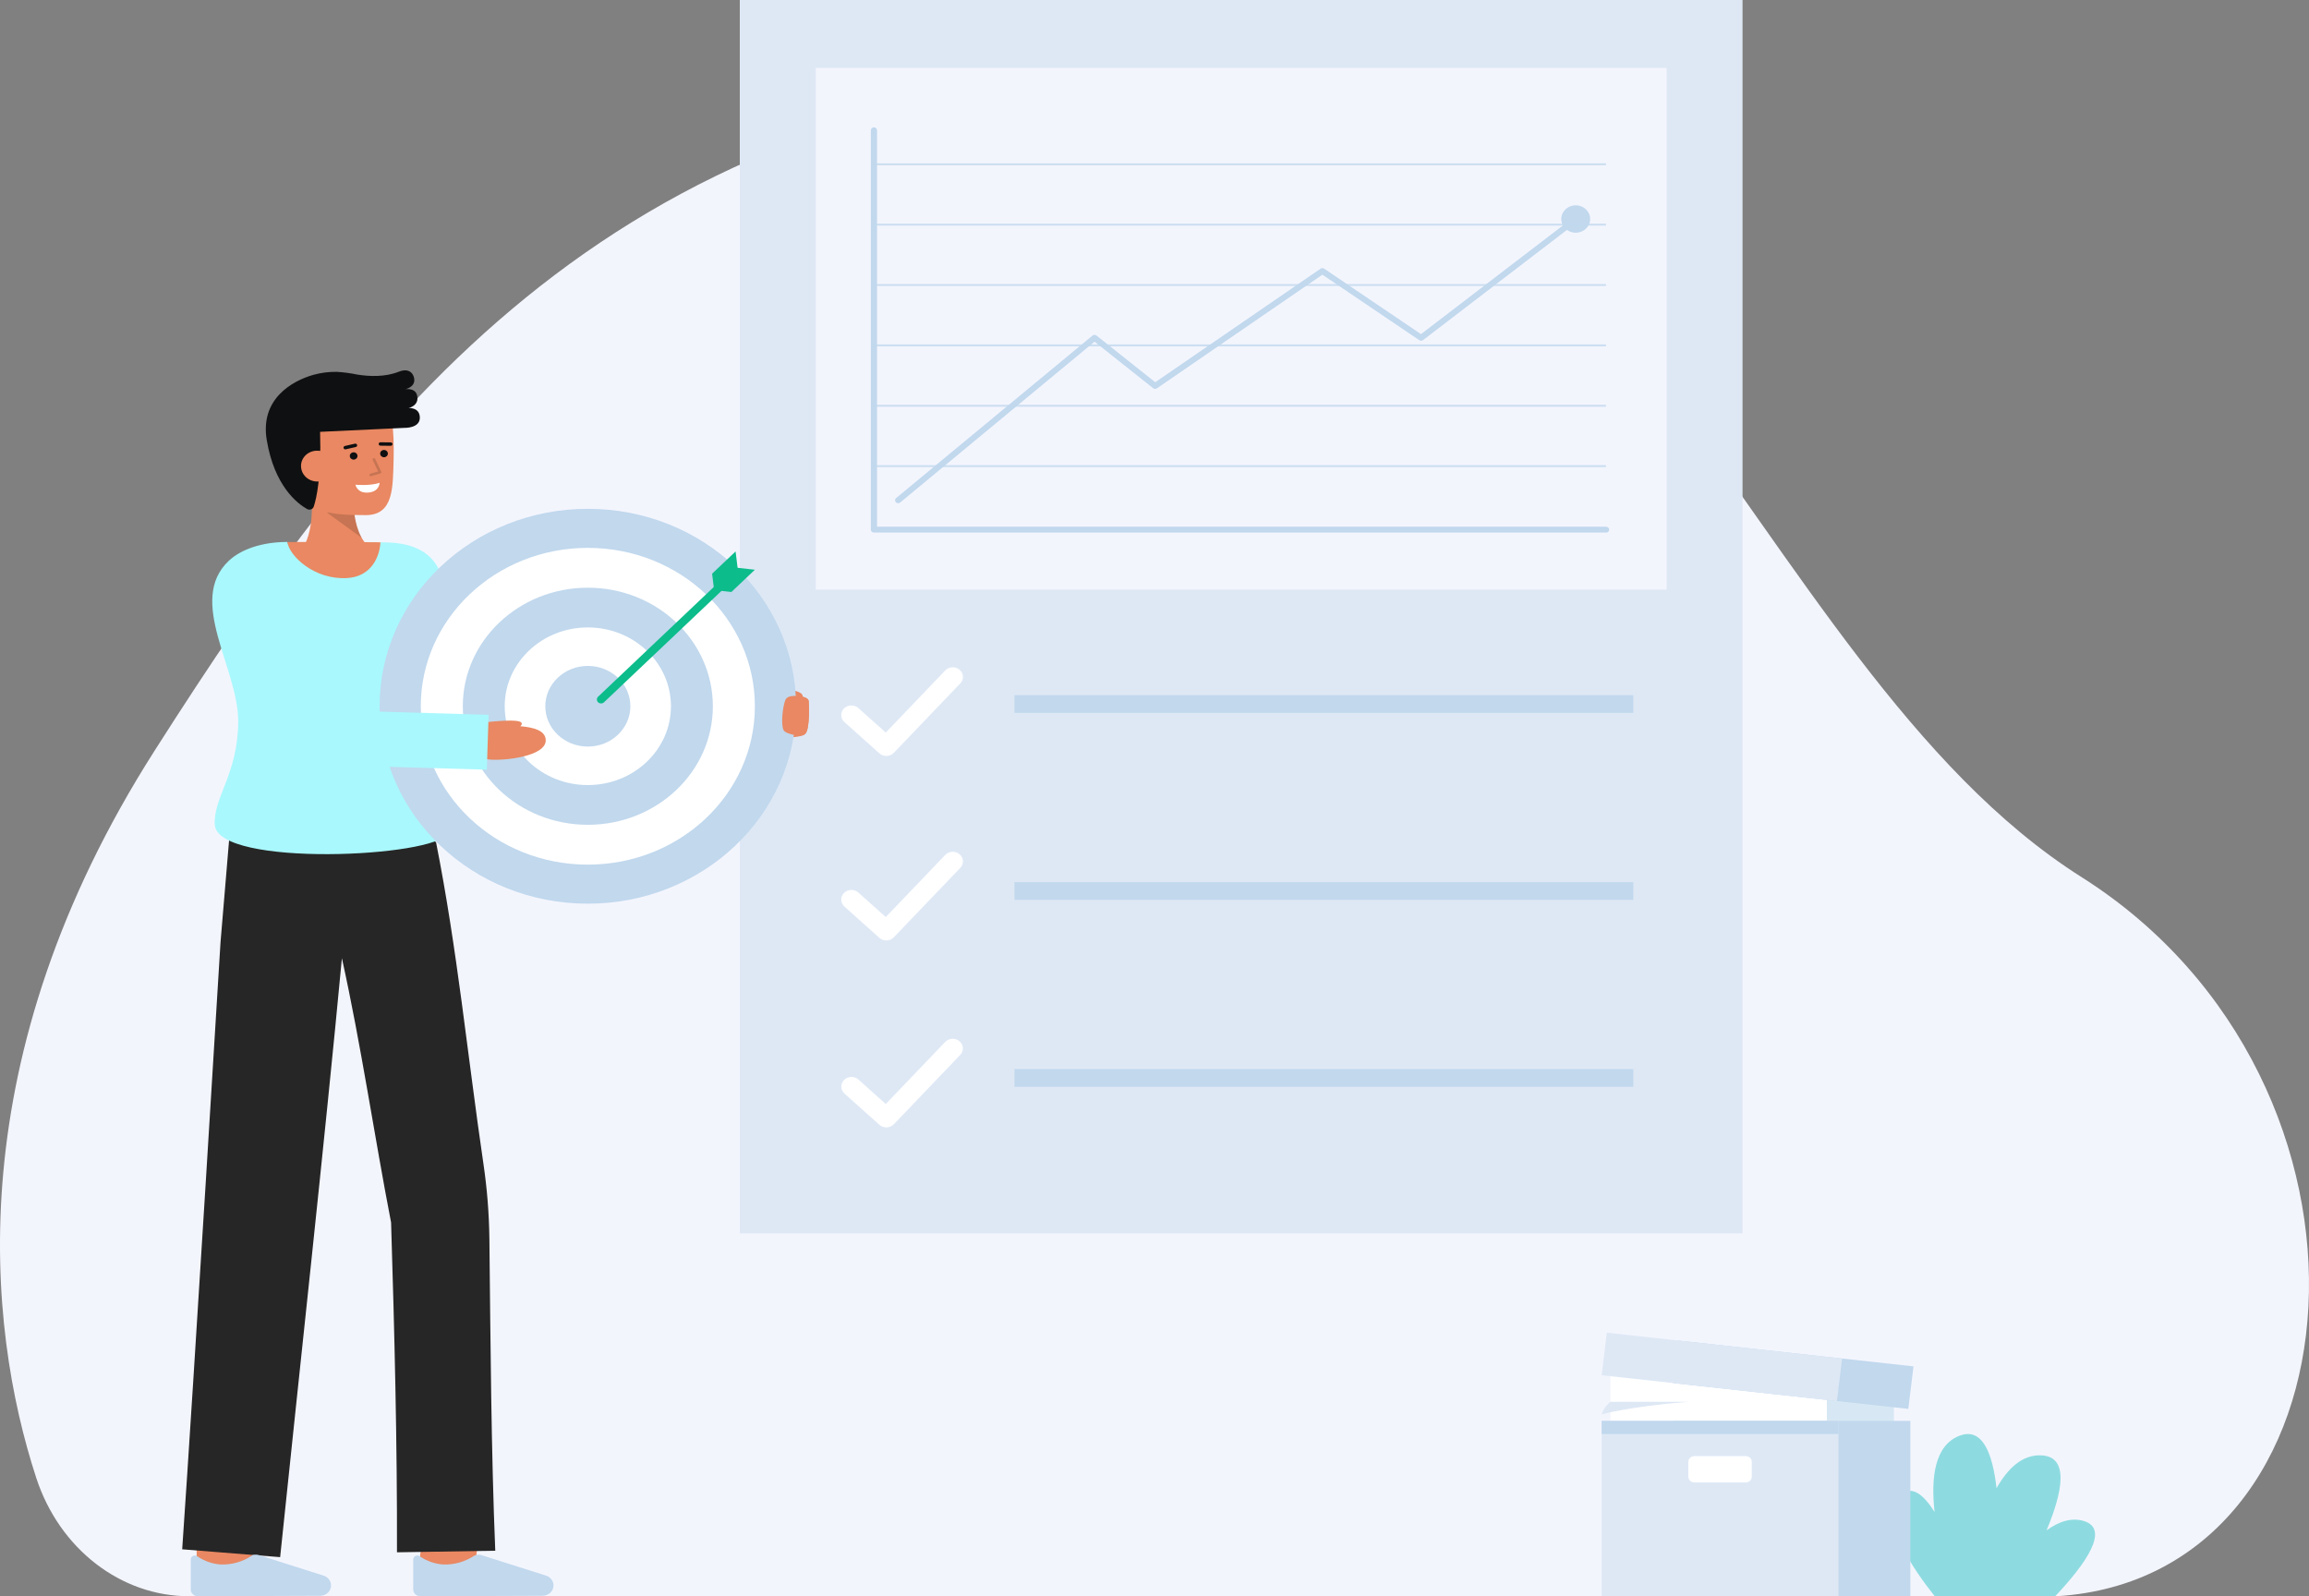 <svg width="541" height="374" viewBox="0 0 541 374" fill="none" xmlns="http://www.w3.org/2000/svg">
<rect x="0" y="0" width="541" height="374" fill="#808080" stroke="none"/>
<g clip-path="url(#clip0_1_300)">
<path d="M44.413 374C28.321 374.017 13.951 362.924 8.495 346.274C-3.207 310.432 -9.608 247.738 36.199 175.922C86.848 96.514 140.906 25.32 266.602 16.087C377.487 10.274 408.732 155.554 487.669 205.481C564.006 253.767 555.114 369.456 481.894 373.995L44.413 374Z" fill="#F3F5FD"/>
<path d="M481.533 374H453.32C448.416 367.884 439.818 355.547 445.376 350.278C447.903 347.887 450.682 350.16 453.268 354.241C452.38 346.248 453.268 338.611 459.134 336.38C464.476 334.354 466.864 340.476 467.787 348.689C470.414 344.018 473.875 340.731 478.388 340.99C484.844 341.356 483.286 349.52 479.509 358.558C482.375 356.492 485.37 355.475 488.286 356.383C494.399 358.281 488.69 366.412 481.533 374Z" fill="#8DDBE0"/>
<path d="M393.035 372.068H443.738V320.653H393.035V372.068Z" fill="#D7E8F4"/>
<path d="M377.328 372.068H428.031V320.653H377.328V372.068Z" fill="white"/>
<path d="M392.1 332.909V342.943V374H447.596V342.943V332.909H392.1Z" fill="#C1D8ED"/>
<path d="M430.759 332.909H375.263V374H430.759V332.909Z" fill="#DEE8F5"/>
<path d="M430.759 332.909H375.263V335.99H430.759V332.909Z" fill="#C1D8ED"/>
<path d="M409.036 341.163H396.987C396.211 341.163 395.582 341.759 395.582 342.495V346C395.582 346.736 396.211 347.333 396.987 347.333H409.036C409.812 347.333 410.441 346.736 410.441 346V342.495C410.441 341.759 409.812 341.163 409.036 341.163Z" fill="white"/>
<path d="M391.988 324.05L447.116 330.103L448.334 320.136L393.205 314.083L391.988 324.05Z" fill="#C1D8ED"/>
<path d="M375.262 322.213L430.391 328.266L431.608 318.299L376.48 312.246L375.262 322.213Z" fill="#DEE8F5"/>
<path d="M395.534 328.441H377.327C376.352 329.212 375.635 330.236 375.263 331.387C375.263 331.387 381.545 329.57 395.534 328.441Z" fill="#DEE8F5"/>
<path d="M408.278 0H173.337V288.968H408.278V0Z" fill="#DEE8F5"/>
<path d="M382.691 162.886H237.692V167.024H382.691V162.886Z" fill="#C1D8ED"/>
<path d="M382.691 206.688H237.692V210.827H382.691V206.688Z" fill="#C1D8ED"/>
<path d="M382.691 250.491H237.692V254.63H382.691V250.491Z" fill="#C1D8ED"/>
<path d="M207.668 177.118C207.06 177.118 206.476 176.898 206.034 176.503L197.866 169.196C197.635 168.993 197.45 168.749 197.319 168.478C197.189 168.207 197.116 167.914 197.106 167.616C197.095 167.318 197.147 167.021 197.258 166.743C197.37 166.464 197.538 166.209 197.754 165.992C197.969 165.776 198.228 165.601 198.515 165.48C198.802 165.359 199.112 165.292 199.426 165.285C199.74 165.278 200.053 165.329 200.346 165.437C200.639 165.545 200.906 165.707 201.133 165.913L207.536 171.641L221.448 157.106C221.657 156.882 221.91 156.699 222.194 156.568C222.478 156.437 222.786 156.362 223.101 156.345C223.416 156.328 223.732 156.371 224.029 156.471C224.326 156.571 224.6 156.726 224.833 156.927C225.067 157.128 225.256 157.371 225.39 157.641C225.524 157.912 225.599 158.206 225.612 158.505C225.625 158.803 225.576 159.102 225.466 159.382C225.357 159.663 225.189 159.92 224.974 160.138L209.43 176.378C209.217 176.6 208.96 176.78 208.673 176.907C208.387 177.034 208.076 177.105 207.76 177.117L207.668 177.118Z" fill="white"/>
<path d="M207.668 220.343C207.06 220.343 206.476 220.123 206.034 219.728L197.866 212.42C197.635 212.218 197.45 211.974 197.319 211.703C197.189 211.432 197.116 211.139 197.106 210.841C197.095 210.543 197.147 210.246 197.258 209.968C197.37 209.689 197.538 209.434 197.754 209.217C197.969 209 198.228 208.826 198.515 208.705C198.802 208.584 199.112 208.517 199.426 208.51C199.74 208.503 200.053 208.554 200.346 208.662C200.639 208.77 200.906 208.931 201.133 209.138L207.536 214.866L221.448 200.331C221.657 200.106 221.91 199.924 222.194 199.793C222.478 199.662 222.786 199.586 223.101 199.57C223.416 199.553 223.732 199.596 224.029 199.696C224.326 199.796 224.6 199.951 224.833 200.151C225.067 200.352 225.256 200.595 225.39 200.866C225.524 201.137 225.599 201.431 225.612 201.729C225.625 202.028 225.576 202.327 225.466 202.607C225.357 202.888 225.189 203.145 224.974 203.363L209.43 219.603C209.218 219.825 208.96 220.005 208.674 220.132C208.387 220.259 208.076 220.33 207.76 220.341L207.668 220.343Z" fill="white"/>
<path d="M207.668 264.147C207.061 264.146 206.476 263.926 206.034 263.532L197.866 256.223C197.407 255.812 197.138 255.245 197.12 254.647C197.102 254.049 197.335 253.468 197.768 253.033C198.202 252.597 198.799 252.343 199.431 252.325C200.062 252.308 200.674 252.529 201.133 252.94L207.536 258.669L221.449 244.133C221.658 243.912 221.912 243.732 222.195 243.604C222.478 243.476 222.785 243.402 223.098 243.387C223.411 243.371 223.725 243.415 224.02 243.515C224.316 243.615 224.587 243.769 224.82 243.969C225.052 244.169 225.24 244.41 225.374 244.679C225.507 244.948 225.584 245.24 225.598 245.537C225.612 245.834 225.565 246.131 225.458 246.41C225.351 246.69 225.186 246.947 224.974 247.166L209.431 263.405C209.218 263.627 208.961 263.807 208.674 263.934C208.387 264.061 208.077 264.132 207.76 264.144L207.668 264.147Z" fill="white"/>
<path d="M390.488 15.921H191.127V138.143H390.488V15.921Z" fill="#F3F5FD"/>
<path d="M376.291 124.783H204.759C204.567 124.783 204.382 124.711 204.246 124.582C204.11 124.452 204.033 124.277 204.033 124.095V30.521C204.033 30.339 204.11 30.164 204.246 30.035C204.382 29.906 204.567 29.833 204.759 29.833C204.952 29.833 205.136 29.906 205.272 30.035C205.408 30.164 205.485 30.339 205.485 30.521V123.41H376.291C376.388 123.408 376.484 123.423 376.575 123.457C376.665 123.49 376.748 123.54 376.818 123.604C376.887 123.669 376.943 123.745 376.98 123.83C377.018 123.915 377.038 124.006 377.038 124.098C377.038 124.19 377.018 124.281 376.98 124.366C376.943 124.451 376.887 124.528 376.818 124.592C376.748 124.656 376.665 124.706 376.575 124.74C376.484 124.773 376.388 124.789 376.291 124.786V124.783Z" fill="#C1D8ED"/>
<path d="M210.439 117.905C210.291 117.905 210.147 117.863 210.025 117.783C209.903 117.703 209.81 117.59 209.758 117.459C209.706 117.327 209.698 117.184 209.734 117.048C209.77 116.912 209.849 116.79 209.961 116.698L255.967 78.63C256.098 78.522 256.264 78.462 256.437 78.461C256.61 78.459 256.778 78.516 256.911 78.621L270.676 89.554L309.409 62.952C309.532 62.867 309.68 62.822 309.832 62.821C309.984 62.82 310.133 62.865 310.256 62.949L332.939 78.286L370.152 49.789C370.226 49.732 370.311 49.69 370.403 49.664C370.494 49.639 370.59 49.63 370.685 49.64C370.78 49.65 370.872 49.677 370.955 49.72C371.039 49.763 371.113 49.822 371.173 49.892C371.233 49.962 371.278 50.043 371.305 50.13C371.332 50.216 371.34 50.307 371.33 50.397C371.32 50.487 371.292 50.574 371.246 50.653C371.2 50.733 371.139 50.803 371.065 50.86L333.422 79.684C333.299 79.779 333.146 79.832 332.988 79.837C332.829 79.841 332.674 79.796 332.545 79.709L309.838 64.355L271.07 90.981C270.939 91.071 270.78 91.117 270.618 91.112C270.457 91.106 270.302 91.05 270.178 90.951L256.455 80.053L210.916 117.733C210.784 117.843 210.615 117.904 210.439 117.905Z" fill="#C1D8ED"/>
<path d="M369.189 54.527C371.059 54.527 372.576 53.089 372.576 51.316C372.576 49.542 371.059 48.105 369.189 48.105C367.318 48.105 365.802 49.542 365.802 51.316C365.802 53.089 367.318 54.527 369.189 54.527Z" fill="#C1D8ED"/>
<g opacity="0.77">
<path d="M376.288 38.259H204.272V38.718H376.288V38.259Z" fill="#C1D8ED"/>
<path d="M376.288 52.404H204.272V52.863H376.288V52.404Z" fill="#C1D8ED"/>
<path d="M376.288 66.549H204.272V67.007H376.288V66.549Z" fill="#C1D8ED"/>
<path d="M376.288 80.694H204.272V81.153H376.288V80.694Z" fill="#C1D8ED"/>
<path d="M376.288 94.839H204.272V95.298H376.288V94.839Z" fill="#C1D8ED"/>
<path d="M376.288 108.984H204.272V109.443H376.288V108.984Z" fill="#C1D8ED"/>
</g>
<path d="M111.216 367.614L98.234 366.151C98.819 361.493 99.479 355.897 99.524 354.98C99.521 355.039 99.524 355.086 99.524 355.124H112.596C112.594 355.496 112.594 356.626 111.216 367.614Z" fill="#E98862"/>
<path d="M59.129 369.096L46.057 369.056C46.057 369.056 46.1 356.257 46.1 355.124H59.172C59.172 356.261 59.129 369.096 59.129 369.096Z" fill="#E98862"/>
<path d="M93.01 363.701L116.041 363.329C115.084 340.333 114.921 314.031 114.664 290.23C114.592 284.331 114.123 278.442 113.257 272.599C109.552 247.384 107.135 222.314 102.147 197.244L101.981 197.291L101.494 194.145L54.137 191.371L51.672 220.707C51.672 220.707 45.504 322.192 42.688 362.997L65.638 364.836C69.773 324.829 76.172 266.535 80.108 224.506C84.628 244.968 87.702 266.156 91.633 286.442C92.419 311.836 93.083 338.383 93.01 363.701Z" fill="#262626"/>
<path d="M75.02 373.89C75.371 373.889 75.719 373.818 76.04 373.684C76.362 373.549 76.651 373.353 76.889 373.108C77.127 372.863 77.309 372.574 77.424 372.259C77.54 371.944 77.585 371.61 77.558 371.277C77.519 370.817 77.343 370.376 77.05 370.007C76.757 369.638 76.359 369.356 75.902 369.195L60.687 364.363C60.392 364.27 60.08 364.239 59.771 364.272C59.463 364.304 59.165 364.4 58.899 364.552C56.807 365.927 54.305 366.631 51.761 366.558C49.779 366.425 47.876 365.766 46.27 364.657C46.129 364.547 45.958 364.477 45.777 364.456C45.596 364.435 45.412 364.463 45.247 364.538C45.082 364.612 44.943 364.729 44.845 364.875C44.748 365.022 44.697 365.192 44.697 365.365V372.419C44.697 372.627 44.741 372.833 44.825 373.025C44.909 373.217 45.032 373.392 45.188 373.539C45.343 373.685 45.528 373.802 45.731 373.881C45.934 373.96 46.151 374 46.37 373.999L75.02 373.89Z" fill="#C1D8ED"/>
<path d="M127.142 373.89C127.494 373.889 127.841 373.818 128.163 373.684C128.485 373.549 128.773 373.353 129.012 373.108C129.25 372.863 129.432 372.574 129.547 372.259C129.662 371.944 129.707 371.61 129.68 371.277C129.642 370.817 129.466 370.376 129.173 370.007C128.88 369.638 128.481 369.356 128.025 369.195L112.81 364.363C112.515 364.27 112.203 364.239 111.894 364.272C111.585 364.304 111.288 364.4 111.022 364.552C108.93 365.927 106.428 366.631 103.883 366.558C101.901 366.425 99.999 365.766 98.392 364.657C98.251 364.547 98.08 364.477 97.899 364.456C97.718 364.435 97.534 364.463 97.369 364.538C97.204 364.612 97.065 364.729 96.967 364.875C96.87 365.022 96.819 365.192 96.819 365.365V372.419C96.819 372.627 96.863 372.833 96.947 373.025C97.031 373.217 97.154 373.392 97.31 373.539C97.466 373.686 97.65 373.802 97.853 373.881C98.056 373.96 98.274 374 98.493 373.999L127.142 373.89Z" fill="#C1D8ED"/>
<path d="M69.189 130.257C69.189 130.257 74.002 127.837 72.928 115.41L82.873 113.661C82.873 113.661 81.755 124.803 86.786 128.341L69.189 130.257Z" fill="#E98862"/>
<g opacity="0.15">
<path d="M84.749 126.01L76.487 120.017L82.977 119.954C83.164 122.06 83.766 124.114 84.749 126.01Z" fill="black"/>
</g>
<path d="M67.285 110.589C67.974 114.36 70.144 117.93 73.651 119.147C77.816 120.593 80.9 120.691 85.701 120.691C92.253 120.691 92.036 114.212 92.221 107.684C92.407 101.129 91.855 94.098 89.266 91.814C84.099 87.255 68.927 90.143 67.082 97.768C66.128 101.713 66.63 107.003 67.285 110.589Z" fill="#E98862"/>
<path d="M95.732 95.605C95.732 95.605 98.415 95.037 97.681 92.5C97.194 90.817 94.921 91.191 94.921 91.191C94.921 91.191 97.073 90.817 97.073 89.035C97.073 87.914 96.163 86.011 93.419 87.098C90.198 88.374 86.525 88.21 83.732 87.765C82.152 87.437 80.548 87.222 78.934 87.123H78.926C77.071 87.092 75.221 87.326 73.439 87.819C68.447 89.235 60.892 93.478 62.498 103.1C64.291 113.839 69.606 117.945 71.944 119.262C72.082 119.341 72.237 119.39 72.398 119.403C72.559 119.417 72.721 119.396 72.872 119.341C73.023 119.287 73.159 119.201 73.27 119.089C73.38 118.978 73.463 118.844 73.511 118.698C74.174 116.685 75.316 111.621 74.997 101.179C90.342 100.466 94.758 100.249 94.758 100.249C94.758 100.249 98.368 100.378 98.368 97.875C98.368 95.373 95.732 95.605 95.732 95.605Z" fill="#0F1011"/>
<path d="M82.859 107.685C83.357 107.685 83.761 107.302 83.761 106.83C83.761 106.358 83.357 105.975 82.859 105.975C82.361 105.975 81.957 106.358 81.957 106.83C81.957 107.302 82.361 107.685 82.859 107.685Z" fill="#0F1011"/>
<path d="M89.975 107.132C90.473 107.132 90.877 106.749 90.877 106.277C90.877 105.805 90.473 105.422 89.975 105.422C89.477 105.422 89.073 105.805 89.073 106.277C89.073 106.749 89.477 107.132 89.975 107.132Z" fill="#0F1011"/>
<path d="M91.538 104.454H91.533L89.143 104.425C89.031 104.424 88.924 104.38 88.845 104.304C88.767 104.228 88.723 104.125 88.725 104.019C88.728 103.913 88.774 103.812 88.855 103.738C88.935 103.664 89.042 103.622 89.154 103.622L91.543 103.651C91.656 103.651 91.763 103.694 91.842 103.77C91.921 103.846 91.965 103.948 91.964 104.055C91.964 104.162 91.918 104.264 91.838 104.339C91.758 104.413 91.65 104.455 91.538 104.454Z" fill="#0F1011"/>
<path d="M80.913 105.281C80.809 105.28 80.71 105.244 80.633 105.178C80.555 105.113 80.506 105.023 80.494 104.925C80.482 104.828 80.508 104.73 80.567 104.649C80.626 104.569 80.713 104.511 80.814 104.487L83.17 103.95C83.278 103.928 83.391 103.947 83.485 104.003C83.579 104.059 83.646 104.147 83.672 104.249C83.698 104.351 83.68 104.459 83.623 104.549C83.567 104.639 83.475 104.705 83.368 104.732L81.012 105.269C80.98 105.277 80.946 105.28 80.913 105.281Z" fill="#0F1011"/>
<path d="M78.167 108.923C78.243 109.878 77.917 110.822 77.261 111.551C76.605 112.279 75.672 112.731 74.665 112.809C73.658 112.887 72.66 112.584 71.888 111.967C71.116 111.349 70.633 110.467 70.545 109.513C70.495 109.037 70.547 108.556 70.697 108.099C70.847 107.643 71.093 107.219 71.419 106.854C71.746 106.489 72.147 106.191 72.597 105.976C73.048 105.761 73.54 105.634 74.044 105.603C76.769 105.521 77.996 106.927 78.167 108.923Z" fill="#E98862"/>
<g opacity="0.15">
<path d="M86.862 111.573C86.788 111.573 86.716 111.548 86.659 111.502C86.603 111.456 86.565 111.392 86.554 111.322C86.543 111.252 86.559 111.181 86.599 111.121C86.638 111.061 86.699 111.017 86.771 110.996L88.606 110.462L87.322 107.753C87.29 107.682 87.288 107.601 87.317 107.529C87.347 107.456 87.405 107.398 87.48 107.366C87.555 107.334 87.64 107.332 87.716 107.359C87.793 107.386 87.855 107.441 87.89 107.511L89.318 110.525C89.336 110.563 89.345 110.605 89.345 110.646C89.345 110.688 89.336 110.73 89.318 110.768C89.299 110.806 89.273 110.84 89.24 110.868C89.207 110.895 89.168 110.916 89.126 110.928L86.954 111.56C86.924 111.569 86.893 111.573 86.862 111.573Z" fill="black"/>
</g>
<path d="M83.276 113.565C83.276 113.565 86.605 113.898 88.941 113.125C88.941 113.125 88.923 115.204 86.288 115.408C83.653 115.613 83.276 113.565 83.276 113.565Z" fill="white"/>
<path d="M176.921 163.194C176.921 163.194 182.031 160.84 185.869 161.744C189.707 162.647 187.908 164.213 185.116 164.77C182.323 165.327 176.188 166.233 176.188 166.233" fill="#E98862"/>
<path d="M179.905 163.084C179.905 163.084 189.378 162.14 189.477 164.301C189.477 164.301 189.892 170.97 188.606 171.998C186.663 173.554 177.04 172.336 177.04 172.336L179.905 163.084Z" fill="#E98862"/>
<path d="M154.864 174.1H117.84C116.744 174.1 115.665 173.839 114.703 173.34C113.742 172.841 112.928 172.121 112.336 171.245L88.942 136.62L99.949 129.934L121.415 161.706H154.864V174.1Z" fill="#A9F8FD"/>
<path d="M104.87 195.221C102.263 200.905 51.014 203.266 50.328 193.268C49.893 186.906 55.806 181.352 55.806 168.952C55.806 156.552 43.774 140.717 53.578 131.421C56.422 128.724 61.334 126.983 67.322 126.977C67.77 130.288 88.973 130.3 89.134 127.054C89.943 127.065 90.572 127.077 90.964 127.095C111.618 127.939 102.542 150.225 102.343 166.597C102.1 185.755 107.559 189.367 104.87 195.221Z" fill="#A9F8FD"/>
<path d="M89.134 127.054C88.973 130.3 87.111 135.074 81.365 135.434C73.709 135.913 67.77 130.288 67.322 126.977H67.342C74.879 126.977 84.739 126.989 89.134 127.054Z" fill="#E98862"/>
<path d="M137.729 211.732C164.675 211.732 186.518 191.021 186.518 165.473C186.518 139.924 164.675 119.214 137.729 119.214C110.783 119.214 88.939 139.924 88.939 165.473C88.939 191.021 110.783 211.732 137.729 211.732Z" fill="#C1D8ED"/>
<path d="M137.729 202.582C159.345 202.582 176.868 185.967 176.868 165.473C176.868 144.978 159.345 128.363 137.729 128.363C116.113 128.363 98.59 144.978 98.59 165.473C98.59 185.967 116.113 202.582 137.729 202.582Z" fill="white"/>
<path d="M137.729 193.246C153.907 193.246 167.022 180.812 167.022 165.473C167.022 150.134 153.907 137.699 137.729 137.699C121.551 137.699 108.437 150.134 108.437 165.473C108.437 180.812 121.551 193.246 137.729 193.246Z" fill="#C1D8ED"/>
<path d="M137.729 183.939C148.486 183.939 157.205 175.671 157.205 165.473C157.205 155.274 148.486 147.006 137.729 147.006C126.973 147.006 118.253 155.274 118.253 165.473C118.253 175.671 126.973 183.939 137.729 183.939Z" fill="white"/>
<path d="M137.729 174.92C143.232 174.92 147.693 170.69 147.693 165.473C147.693 160.255 143.232 156.025 137.729 156.025C132.226 156.025 127.765 160.255 127.765 165.473C127.765 170.69 132.226 174.92 137.729 174.92Z" fill="#C1D8ED"/>
<path d="M172.737 133.028L176.869 133.486L171.366 138.702L167.234 138.245L172.737 133.028Z" fill="#0CBC8B"/>
<path d="M172.349 129.2L172.832 133.118L167.33 138.335L166.847 134.417L172.349 129.2Z" fill="#0CBC8B"/>
<path d="M140.138 164.542C139.954 164.368 139.851 164.133 139.851 163.887C139.851 163.641 139.954 163.406 140.138 163.232L172.365 132.676L173.746 133.986L141.519 164.542C141.336 164.716 141.087 164.813 140.828 164.813C140.569 164.813 140.321 164.716 140.138 164.542Z" fill="#0CBC8B"/>
<path d="M188.603 172.001C188.428 172.132 188.233 172.237 188.024 172.312C186.908 172.531 184.093 171.892 183.642 171.152C182.907 169.947 183.363 165.595 184.012 164.016C184.619 162.54 187.648 163.158 188.046 163.228C188.058 163.233 188.071 163.236 188.084 163.238C188.91 163.453 189.454 163.788 189.476 164.303C189.476 164.303 189.893 170.967 188.603 172.001Z" fill="#E98862"/>
<path d="M106.137 176.024C106.137 176.024 107.636 168.261 113.428 169.612C117.084 170.464 127.704 168.942 127.866 173.392C128.006 177.253 118.031 178.283 114.732 177.961C111.771 177.673 106.137 176.024 106.137 176.024Z" fill="#E98862"/>
<path d="M111.308 169.526C111.308 169.526 119.924 168.321 121.849 169.096C123.554 169.783 119.359 171.929 119.359 171.929L111.308 169.526Z" fill="#E98862"/>
<path d="M114.064 180.335L75.545 179.221C74.343 179.187 73.172 178.849 72.152 178.244C71.132 177.639 70.301 176.788 69.742 175.778L50.725 141.397L62.747 135.42L79.923 166.473L114.48 167.473L114.064 180.335Z" fill="#A9F8FD"/>
</g>
<defs>
<clipPath id="clip0_1_300">
<rect width="541" height="374" fill="white"/>
</clipPath>
</defs>
</svg>

